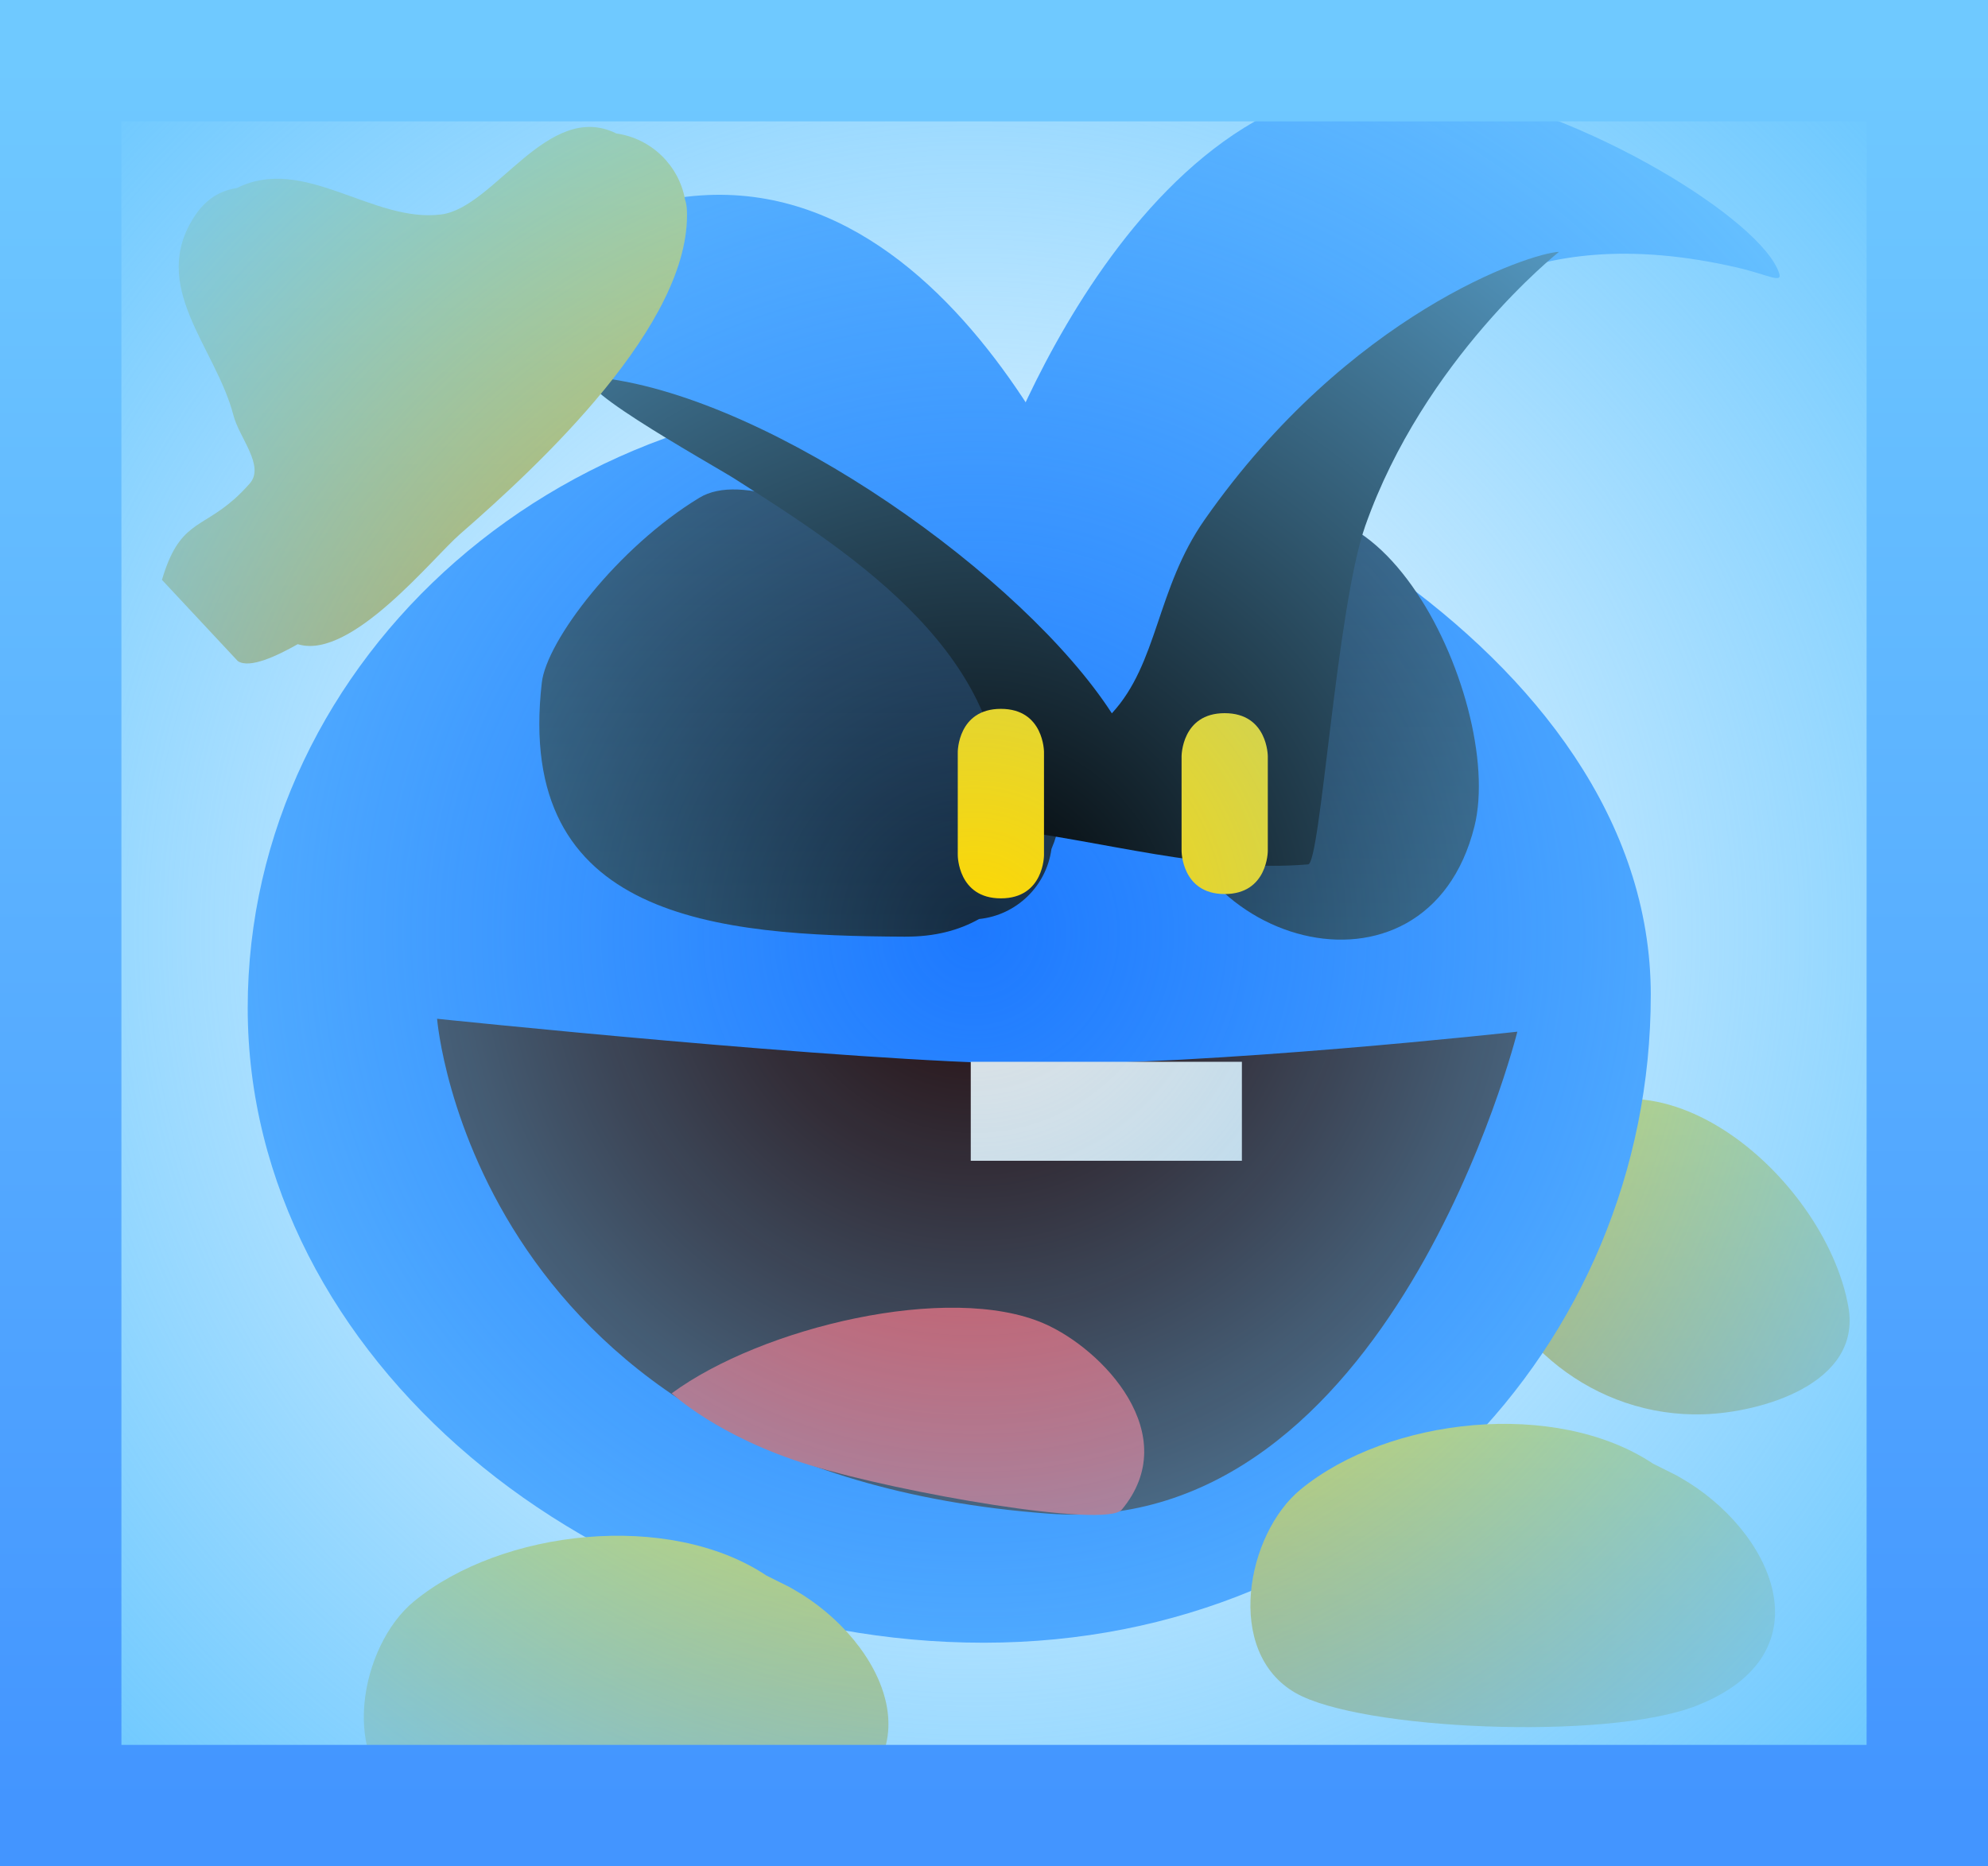 <svg version="1.1" xmlns="http://www.w3.org/2000/svg" xmlns:xlink="http://www.w3.org/1999/xlink" width="103.748" height="97.412" viewBox="0,0,103.748,97.412"><defs><linearGradient x1="274.869" y1="188.648" x2="274.869" y2="205.121" gradientUnits="userSpaceOnUse" id="color-1"><stop offset="0" stop-color="#ffd800"/><stop offset="1" stop-color="#e09e00"/></linearGradient><linearGradient x1="220.802" y1="211.455" x2="220.802" y2="227.284" gradientUnits="userSpaceOnUse" id="color-2"><stop offset="0" stop-color="#ffd800"/><stop offset="1" stop-color="#e09e00"/></linearGradient><linearGradient x1="267.071" y1="205.615" x2="267.071" y2="221.445" gradientUnits="userSpaceOnUse" id="color-3"><stop offset="0" stop-color="#ffd800"/><stop offset="1" stop-color="#e09e00"/></linearGradient><linearGradient x1="229.898" y1="156.841" x2="229.898" y2="180.185" gradientUnits="userSpaceOnUse" id="color-4"><stop offset="0" stop-color="#080f23"/><stop offset="1" stop-color="#152c42"/></linearGradient><linearGradient x1="256.995" y1="158.16" x2="256.995" y2="180.341" gradientUnits="userSpaceOnUse" id="color-5"><stop offset="0" stop-color="#080f23"/><stop offset="1" stop-color="#152c42"/></linearGradient><linearGradient x1="210.279" y1="137.918" x2="210.279" y2="165.925" gradientUnits="userSpaceOnUse" id="color-6"><stop offset="0" stop-color="#ffd800"/><stop offset="1" stop-color="#e09e00"/></linearGradient><radialGradient cx="238.958" cy="180" r="62.605" gradientUnits="userSpaceOnUse" id="color-7"><stop offset="0" stop-color="#6fc9ff" stop-opacity="0"/><stop offset="1" stop-color="#6fc9ff"/></radialGradient><linearGradient x1="191.294" y1="134.462" x2="191.294" y2="225.538" gradientUnits="userSpaceOnUse" id="color-8"><stop offset="0" stop-color="#6fc9ff"/><stop offset="1" stop-color="#4395ff"/></linearGradient></defs><g transform="translate(-188.126,-131.294)"><g data-paper-data="{&quot;isPaintingLayer&quot;:true}" fill-rule="nonzero" stroke-linejoin="miter" stroke-miterlimit="10" stroke-dasharray="" stroke-dashoffset="0" style="mix-blend-mode: normal"><g><path d="M265.084,195.026c0.202,-1.65 1.791,-2.824 2.925,-4.04c5.989,-6.418 15.383,1.687 16.58,8.532c0.704,4.023 -4.59,5.509 -7.566,5.598c-5.686,0.17 -10.498,-3.801 -11.789,-8.967z" fill="url(#color-1)" stroke="none" stroke-width="0.5" stroke-linecap="butt"/><path d="M274.275,183.234c0,18.297 -14.595,33.804 -34.814,33.804c-20.22,0 -38.408,-14.833 -38.408,-33.13c0,-18.297 16.671,-33.275 36.836,-31.782c12.134,0.898 36.387,12.811 36.387,31.108z" fill="#1d79ff" stroke="none" stroke-width="0" stroke-linecap="butt"/><path d="M255.184,163.897l-15.273,-7.412c0,0 7.795,-23.243 23.359,-20.664c7.641,1.266 16.847,7 17.708,9.748c0.169,0.541 -0.613,0.053 -2.21,-0.314c-22.159,-5.096 -23.584,18.643 -23.584,18.643z" fill="#1d79ff" stroke="#000000" stroke-width="0" stroke-linecap="round"/><path d="M207.777,151.095c-1.597,0.367 -2.379,0.855 -2.21,0.314c0.861,-2.748 10.067,-8.482 17.708,-9.748c15.565,-2.579 23.359,20.664 23.359,20.664l-15.273,7.412c0,0 -1.425,-23.739 -23.584,-18.643z" data-paper-data="{&quot;index&quot;:null}" fill="#1d79ff" stroke="#000000" stroke-width="0" stroke-linecap="round"/><path d="M230.356,226.181c-4.66,1.813 -17.529,1.257 -20.898,-0.687c-3.719,-2.145 -2.549,-8.295 0.269,-10.612c4.59,-3.774 13.325,-4.731 18.394,-1.352l1.029,0.514c0.136,0.064 0.267,0.136 0.395,0.213c4.762,2.704 7.847,9.185 0.811,11.923z" fill="url(#color-2)" stroke="none" stroke-width="0.5" stroke-linecap="butt"/><path d="M276.625,220.341c-4.66,1.813 -17.529,1.257 -20.898,-0.687c-3.719,-2.145 -2.549,-8.295 0.269,-10.612c4.59,-3.774 13.325,-4.731 18.394,-1.352l1.029,0.514c0.136,0.064 0.267,0.136 0.395,0.213c4.762,2.704 7.847,9.185 0.811,11.923z" fill="url(#color-3)" stroke="none" stroke-width="0.5" stroke-linecap="butt"/><path d="M235.365,180.185c-9.855,-0.045 -20.385,-0.898 -18.964,-13.259c0.253,-2.197 3.964,-7.067 8.228,-9.654c4.264,-2.586 17.988,6.984 18.856,15.069c0.125,1.165 -0.07,2.292 -0.488,3.272c-0.262,1.933 -1.824,3.453 -3.777,3.651c-1.068,0.599 -2.322,0.927 -3.856,0.92z" fill="url(#color-4)" stroke="none" stroke-width="0.5" stroke-linecap="butt"/><path d="M251.729,160.576c7.429,-8.38 15.005,7.206 13.343,13.856c-2.501,10.006 -15.893,6.243 -16.22,-3.388c-0.107,-0.373 -0.164,-0.767 -0.164,-1.174c0,-0.369 0.047,-0.727 0.135,-1.068c0.381,-2.743 1.141,-6.235 2.906,-8.226z" fill="url(#color-5)" stroke="none" stroke-width="0.5" stroke-linecap="butt"/><path d="" fill="#3e2e00" stroke="none" stroke-width="0.5" stroke-linecap="butt"/><path d="M267.312,185.144c0,0 -6.603,26.494 -24.482,25.156c-30.017,-2.245 -31.894,-25.83 -31.894,-25.83c0,0 21.472,2.241 30.773,2.352c9.488,0.113 25.604,-1.678 25.604,-1.678z" fill="#240808" stroke="#000000" stroke-width="0" stroke-linecap="round"/><path d="M219.573,151.023c8.966,1.113 21.989,10.404 26.577,17.504c2.42,-2.617 2.319,-6.501 4.838,-10.101c7.55,-10.793 17.026,-13.935 18.497,-13.986c-0.071,0.061 -7.044,5.594 -10.115,14.317c-1.503,4.271 -2.336,17.73 -2.984,17.654c-5.186,0.451 -10.776,-1.259 -16.043,-1.864c0.879,-8.868 -7.704,-14.325 -13.852,-18.247c-1.208,-0.771 -10.054,-5.666 -6.918,-5.277z" fill="#000000" stroke="none" stroke-width="0.5" stroke-linecap="butt"/><path d="M240.359,178.185c-2.25,0 -2.25,-2.25 -2.25,-2.25c0,-1.722 0,-3.669 0,-5.391c0,0 0,-2.25 2.25,-2.25c2.25,0 2.25,2.25 2.25,2.25c0,1.722 0,3.444 0,5.166v0.225c0,0 0,2.25 -2.25,2.25z" fill="#ffd800" stroke="none" stroke-width="0.5" stroke-linecap="butt"/><path d="M252.039,177.96c-2.25,0 -2.25,-2.25 -2.25,-2.25c0,-0.898 0,-4.043 0,-4.941c0,0 0,-2.25 2.25,-2.25c2.25,0 2.25,2.25 2.25,2.25c0,0.898 0,1.797 0,2.695v2.246c0,0 0,2.25 -2.25,2.25z" fill="#ffd800" stroke="none" stroke-width="0.5" stroke-linecap="butt"/><path d="M223.972,142.23c0.278,5.941 -7.72,13.357 -11.853,16.955c-1.423,1.239 -5.621,6.506 -8.384,5.753c-0.024,-0.006 -0.048,-0.013 -0.071,-0.02c-1.058,0.599 -2.507,1.296 -3.128,0.882l-3.958,-4.24c0.9,-3.046 2.011,-2.645 3.787,-4.225c0.251,-0.223 0.515,-0.486 0.794,-0.804c0.803,-0.916 -0.543,-2.375 -0.849,-3.554c-0.933,-3.592 -4.465,-6.746 -2,-10.444c0.581,-0.872 1.344,-1.301 2.176,-1.424c3.508,-1.753 7.094,1.837 10.668,1.378c2.792,-0.359 5.567,-5.99 9.139,-4.226c1.813,0.256 3.259,1.656 3.583,3.446c0.053,0.165 0.086,0.339 0.095,0.524z" fill="url(#color-6)" stroke="none" stroke-width="0.5" stroke-linecap="butt"/><path d="M223.181,204.02c4.685,-3.448 14.487,-5.796 19.432,-3.641c3.073,1.339 7.308,5.809 4.054,9.715c-0.817,0.98 -11.489,-0.857 -16.287,-2.328c-4.798,-1.471 -7.199,-3.746 -7.199,-3.746z" fill="#e33d3d" stroke="none" stroke-width="0.5" stroke-linecap="butt"/><path d="M238.787,191.882v-5.166h14.15v5.166z" fill="#e4e4e4" stroke="none" stroke-width="0" stroke-linecap="butt"/></g><path d="M191.294,134.462h97.412v91.077h-97.412z" data-paper-data="{&quot;origPos&quot;:null}" fill="url(#color-7)" stroke="url(#color-8)" stroke-width="6.336" stroke-linecap="round"/></g></g></svg>
